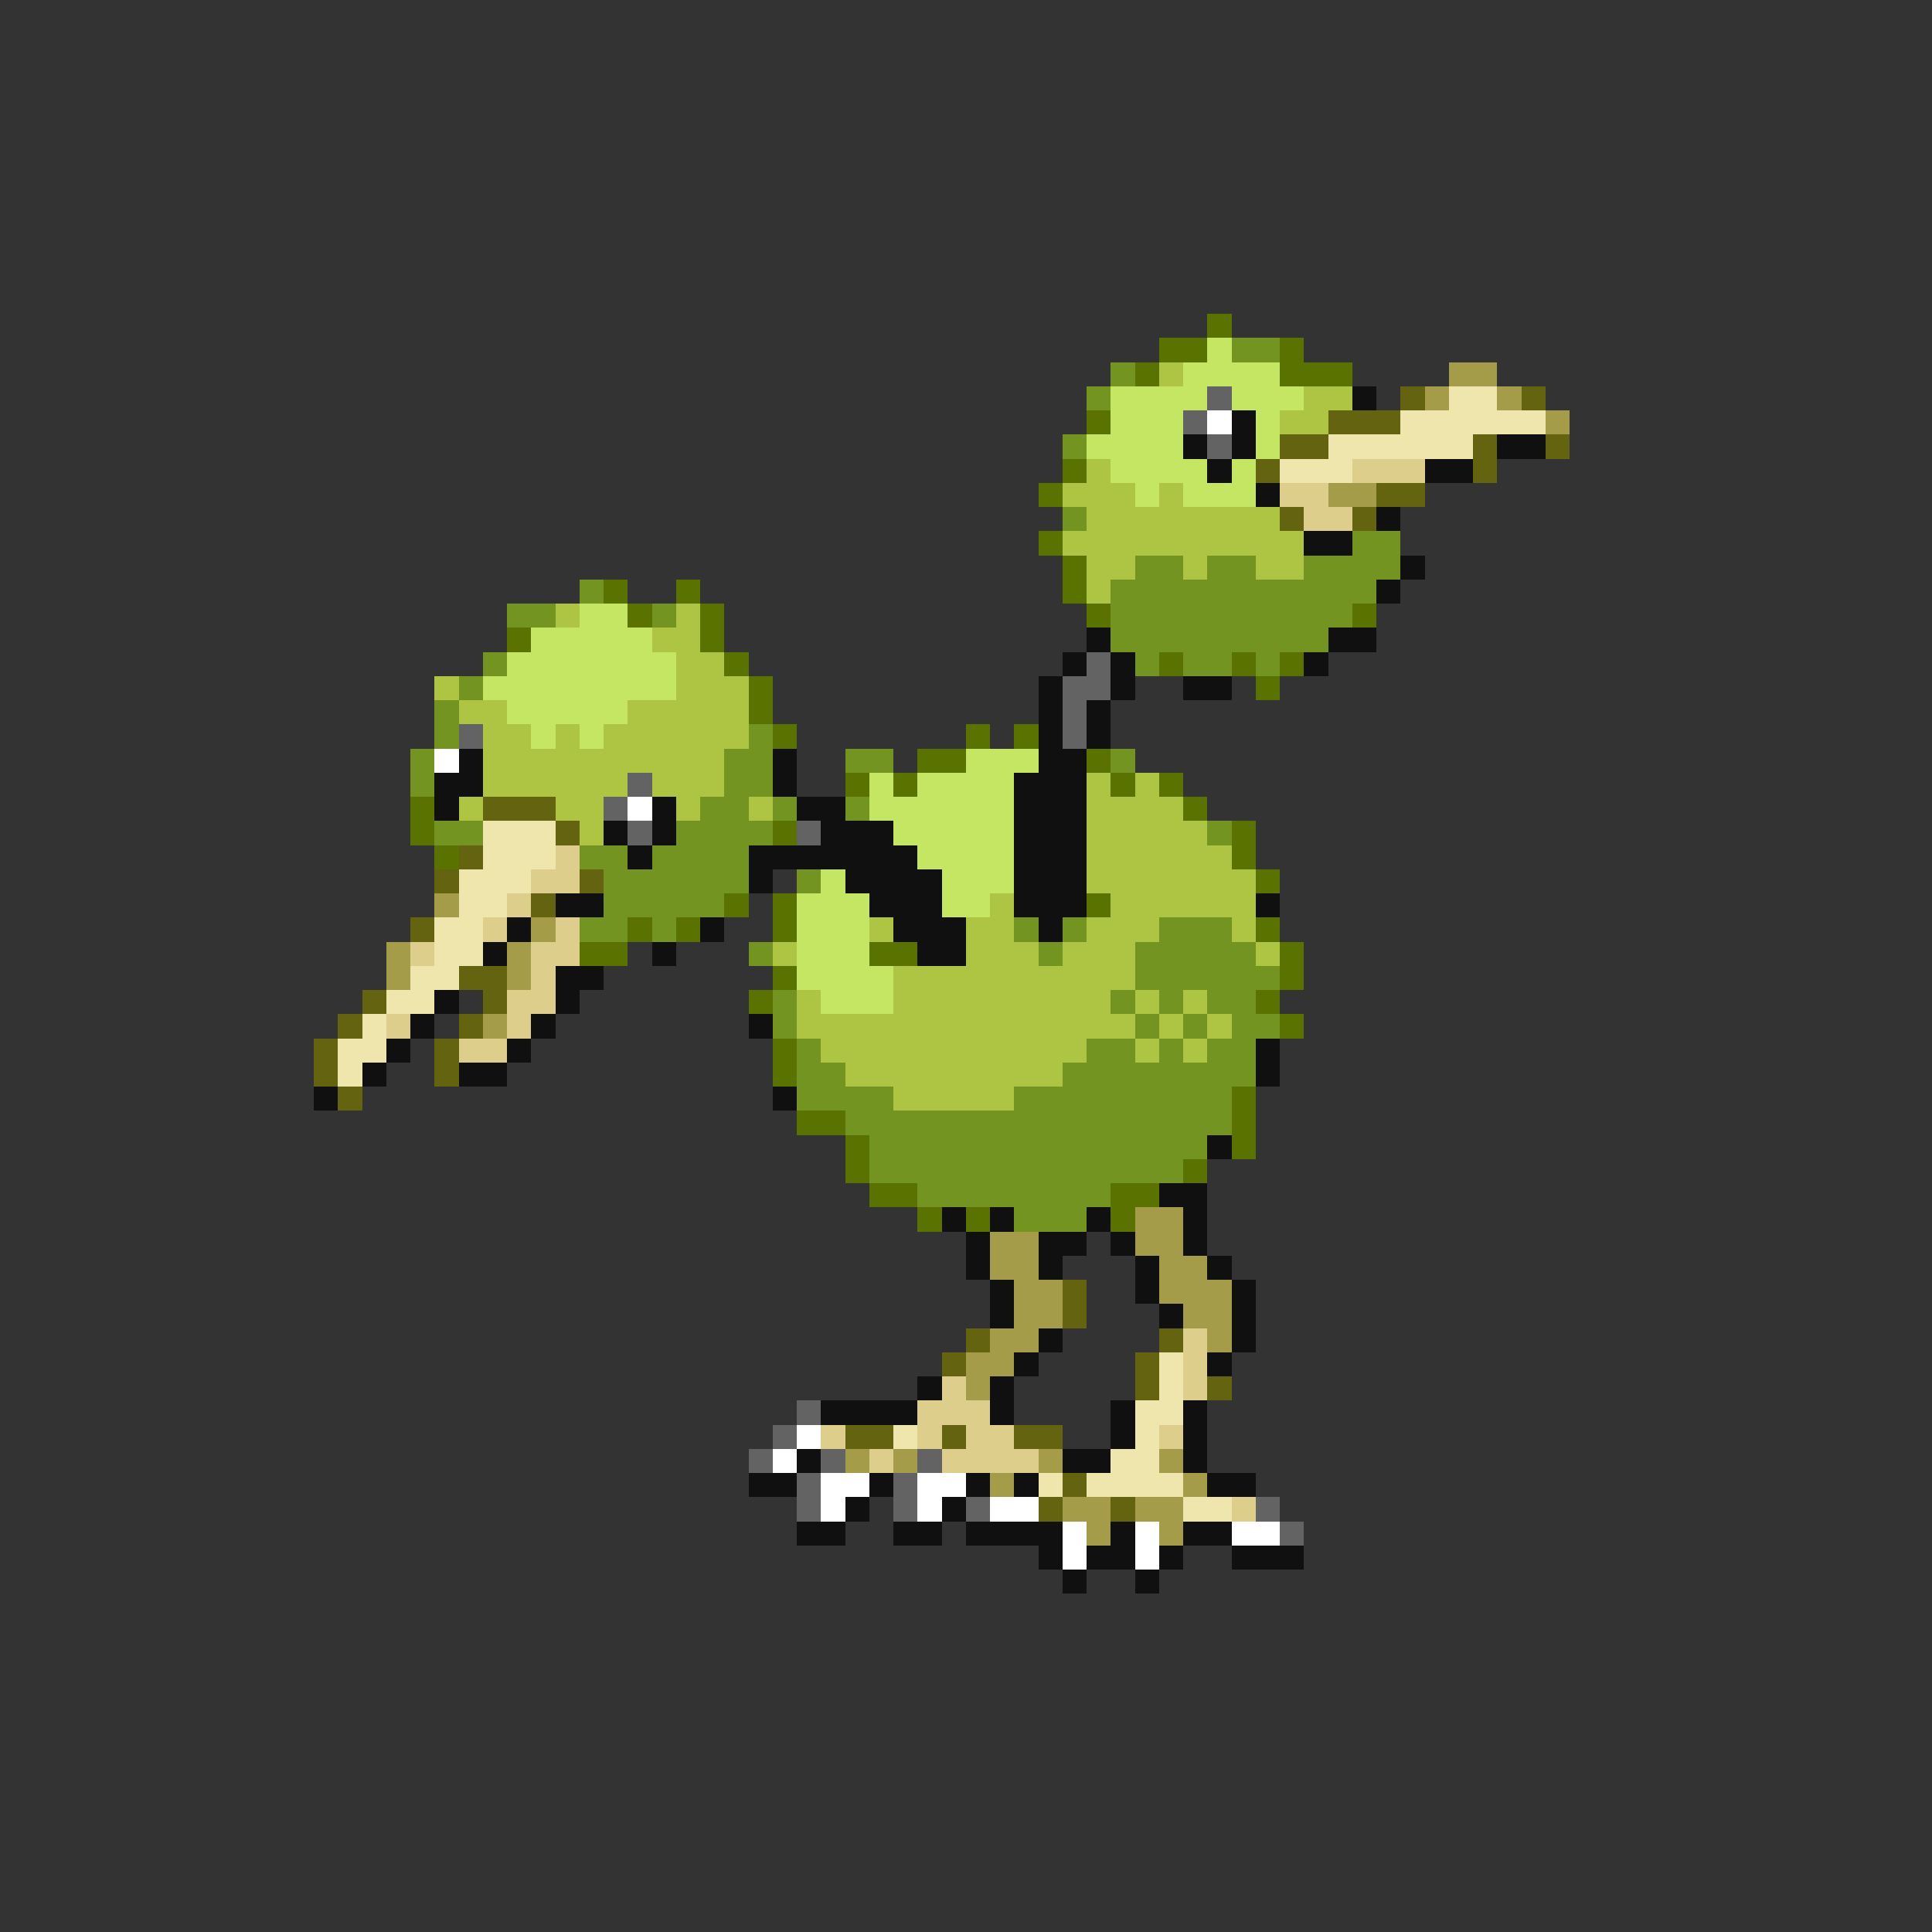 <svg xmlns="http://www.w3.org/2000/svg" viewBox="0 -0.5 80 80" shape-rendering="crispEdges">
<rect x="0" y="-0.5" width="80" height="80" fill="#333333" stroke="none"/>
<path stroke="#5a7300" d="M50 13h1M48 14h2M53 14h1M47 15h1M53 15h3M45 17h1M44 19h1M43 20h1M43 22h1M44 23h1M25 24h1M28 24h1M44 24h1M26 25h1M29 25h1M45 25h1M56 25h1M21 26h1M29 26h1M30 27h1M48 27h1M51 27h1M53 27h1M31 28h1M52 28h1M31 29h1M32 30h1M40 30h1M42 30h1M38 31h2M45 31h1M35 32h1M37 32h1M46 32h1M48 32h1M17 33h1M49 33h1M17 34h1M32 34h1M51 34h1M18 35h1M51 35h1M52 36h1M30 37h1M32 37h1M45 37h1M26 38h1M28 38h1M32 38h1M52 38h1M24 39h2M36 39h2M53 39h1M32 40h1M53 40h1M31 41h1M52 41h1M53 42h1M32 43h1M32 44h1M51 45h1M33 46h2M51 46h1M35 47h1M51 47h1M35 48h1M49 48h1M36 49h2M46 49h2M38 50h1M40 50h1M46 50h1" />
<path stroke="#c5e663" d="M50 14h1M49 15h4M46 16h4M51 16h3M46 17h3M52 17h1M45 18h4M52 18h1M46 19h4M51 19h1M47 20h1M49 20h3M24 25h2M22 26h5M21 27h7M20 28h8M21 29h5M22 30h1M24 30h1M40 31h3M36 32h1M38 32h4M36 33h6M37 34h5M38 35h4M34 36h1M39 36h3M33 37h3M39 37h2M33 38h3M33 39h3M33 40h4M34 41h3" />
<path stroke="#739421" d="M51 14h2M46 15h1M45 16h1M44 18h1M44 21h1M56 22h2M47 23h2M50 23h2M54 23h4M24 24h1M46 24h11M21 25h2M27 25h1M46 25h10M46 26h9M20 27h1M47 27h1M49 27h2M52 27h1M19 28h1M18 29h1M18 30h1M31 30h1M17 31h1M30 31h2M35 31h2M46 31h1M17 32h1M30 32h2M29 33h2M32 33h1M35 33h1M18 34h2M28 34h4M50 34h1M24 35h2M27 35h4M25 36h6M33 36h1M25 37h5M24 38h2M27 38h1M42 38h1M44 38h1M48 38h3M31 39h1M43 39h1M47 39h5M47 40h6M32 41h1M46 41h1M48 41h1M50 41h2M32 42h1M47 42h1M49 42h1M51 42h2M33 43h1M45 43h2M48 43h1M50 43h2M33 44h2M44 44h8M33 45h4M42 45h9M35 46h16M36 47h14M36 48h13M38 49h8M42 50h3" />
<path stroke="#adc542" d="M48 15h1M54 16h2M53 17h2M45 19h1M44 20h3M48 20h1M45 21h8M44 22h10M45 23h2M49 23h1M52 23h2M45 24h1M23 25h1M28 25h1M27 26h2M28 27h2M18 28h1M28 28h3M19 29h2M26 29h5M20 30h2M23 30h1M25 30h6M20 31h10M20 32h6M27 32h3M45 32h1M47 32h1M19 33h1M23 33h2M28 33h1M31 33h1M45 33h4M24 34h1M45 34h5M45 35h6M45 36h7M41 37h1M46 37h6M36 38h1M40 38h2M45 38h3M51 38h1M32 39h1M40 39h3M44 39h3M52 39h1M37 40h10M33 41h1M37 41h9M47 41h1M49 41h1M33 42h14M48 42h1M50 42h1M34 43h11M47 43h1M49 43h1M35 44h9M37 45h5" />
<path stroke="#a59c4a" d="M60 15h2M59 16h1M62 16h1M64 17h1M55 20h2M18 37h1M22 38h1M16 39h1M21 39h1M16 40h1M21 40h1M20 42h1M47 50h2M41 51h2M47 51h2M41 52h2M48 52h2M42 53h2M48 53h3M42 54h2M49 54h2M41 55h2M50 55h1M40 56h2M40 57h1M35 60h1M37 60h1M43 60h1M48 60h1M41 61h1M49 61h1M44 62h2M47 62h2M45 63h1M48 63h1" />
<path stroke="#636363" d="M50 16h1M49 17h1M50 18h1M45 27h1M44 28h2M44 29h1M19 30h1M44 30h1M26 32h1M25 33h1M26 34h1M33 34h1M33 58h1M32 59h1M31 60h1M34 60h1M38 60h1M33 61h1M37 61h1M33 62h1M37 62h1M40 62h1M52 62h1M53 63h1" />
<path stroke="#101010" d="M56 16h1M51 17h1M49 18h1M51 18h1M62 18h2M50 19h1M59 19h2M52 20h1M57 21h1M54 22h2M58 23h1M57 24h1M45 26h1M55 26h2M44 27h1M46 27h1M54 27h1M43 28h1M46 28h1M49 28h2M43 29h1M45 29h1M43 30h1M45 30h1M19 31h1M32 31h1M43 31h2M18 32h2M32 32h1M42 32h3M18 33h1M27 33h1M33 33h2M42 33h3M25 34h1M27 34h1M34 34h3M42 34h3M26 35h1M31 35h7M42 35h3M31 36h1M35 36h4M42 36h3M23 37h2M36 37h3M42 37h3M52 37h1M21 38h1M29 38h1M37 38h3M43 38h1M20 39h1M27 39h1M38 39h2M23 40h2M18 41h1M23 41h1M17 42h1M22 42h1M31 42h1M16 43h1M21 43h1M52 43h1M15 44h1M19 44h2M52 44h1M13 45h1M32 45h1M50 47h1M48 49h2M39 50h1M41 50h1M45 50h1M49 50h1M40 51h1M43 51h2M46 51h1M49 51h1M40 52h1M43 52h1M47 52h1M50 52h1M41 53h1M47 53h1M51 53h1M41 54h1M48 54h1M51 54h1M43 55h1M51 55h1M42 56h1M50 56h1M38 57h1M41 57h1M34 58h4M41 58h1M46 58h1M49 58h1M46 59h1M49 59h1M33 60h1M44 60h2M49 60h1M31 61h2M36 61h1M40 61h1M42 61h1M50 61h2M35 62h1M39 62h1M33 63h2M37 63h2M40 63h4M46 63h1M49 63h2M43 64h1M45 64h2M48 64h1M51 64h3M44 65h1M47 65h1" />
<path stroke="#636310" d="M58 16h1M63 16h1M55 17h3M53 18h2M61 18h1M64 18h1M52 19h1M61 19h1M57 20h2M53 21h1M56 21h1M20 33h3M23 34h1M19 35h1M18 36h1M24 36h1M22 37h1M17 38h1M19 40h2M15 41h1M20 41h1M14 42h1M19 42h1M13 43h1M18 43h1M13 44h1M18 44h1M14 45h1M44 53h1M44 54h1M40 55h1M48 55h1M39 56h1M47 56h1M47 57h1M50 57h1M35 59h2M39 59h1M42 59h2M44 61h1M43 62h1M46 62h1" />
<path stroke="#efe6ad" d="M60 16h2M58 17h6M55 18h6M53 19h3M20 34h3M20 35h3M19 36h3M19 37h2M18 38h2M18 39h2M17 40h2M16 41h2M15 42h1M14 43h2M14 44h1M48 56h1M48 57h1M47 58h2M37 59h1M47 59h1M46 60h2M43 61h1M45 61h4M49 62h2" />
<path stroke="#ffffff" d="M50 17h1M18 31h1M26 33h1M33 59h1M32 60h1M34 61h2M38 61h2M34 62h1M38 62h1M41 62h2M44 63h1M47 63h1M51 63h2M44 64h1M47 64h1" />
<path stroke="#dece8c" d="M56 19h3M53 20h2M54 21h2M23 35h1M22 36h2M21 37h1M20 38h1M23 38h1M17 39h1M22 39h2M22 40h1M21 41h2M16 42h1M21 42h1M19 43h2M49 55h1M49 56h1M39 57h1M49 57h1M38 58h3M34 59h1M38 59h1M40 59h2M48 59h1M36 60h1M39 60h4M51 62h1" />
</svg>